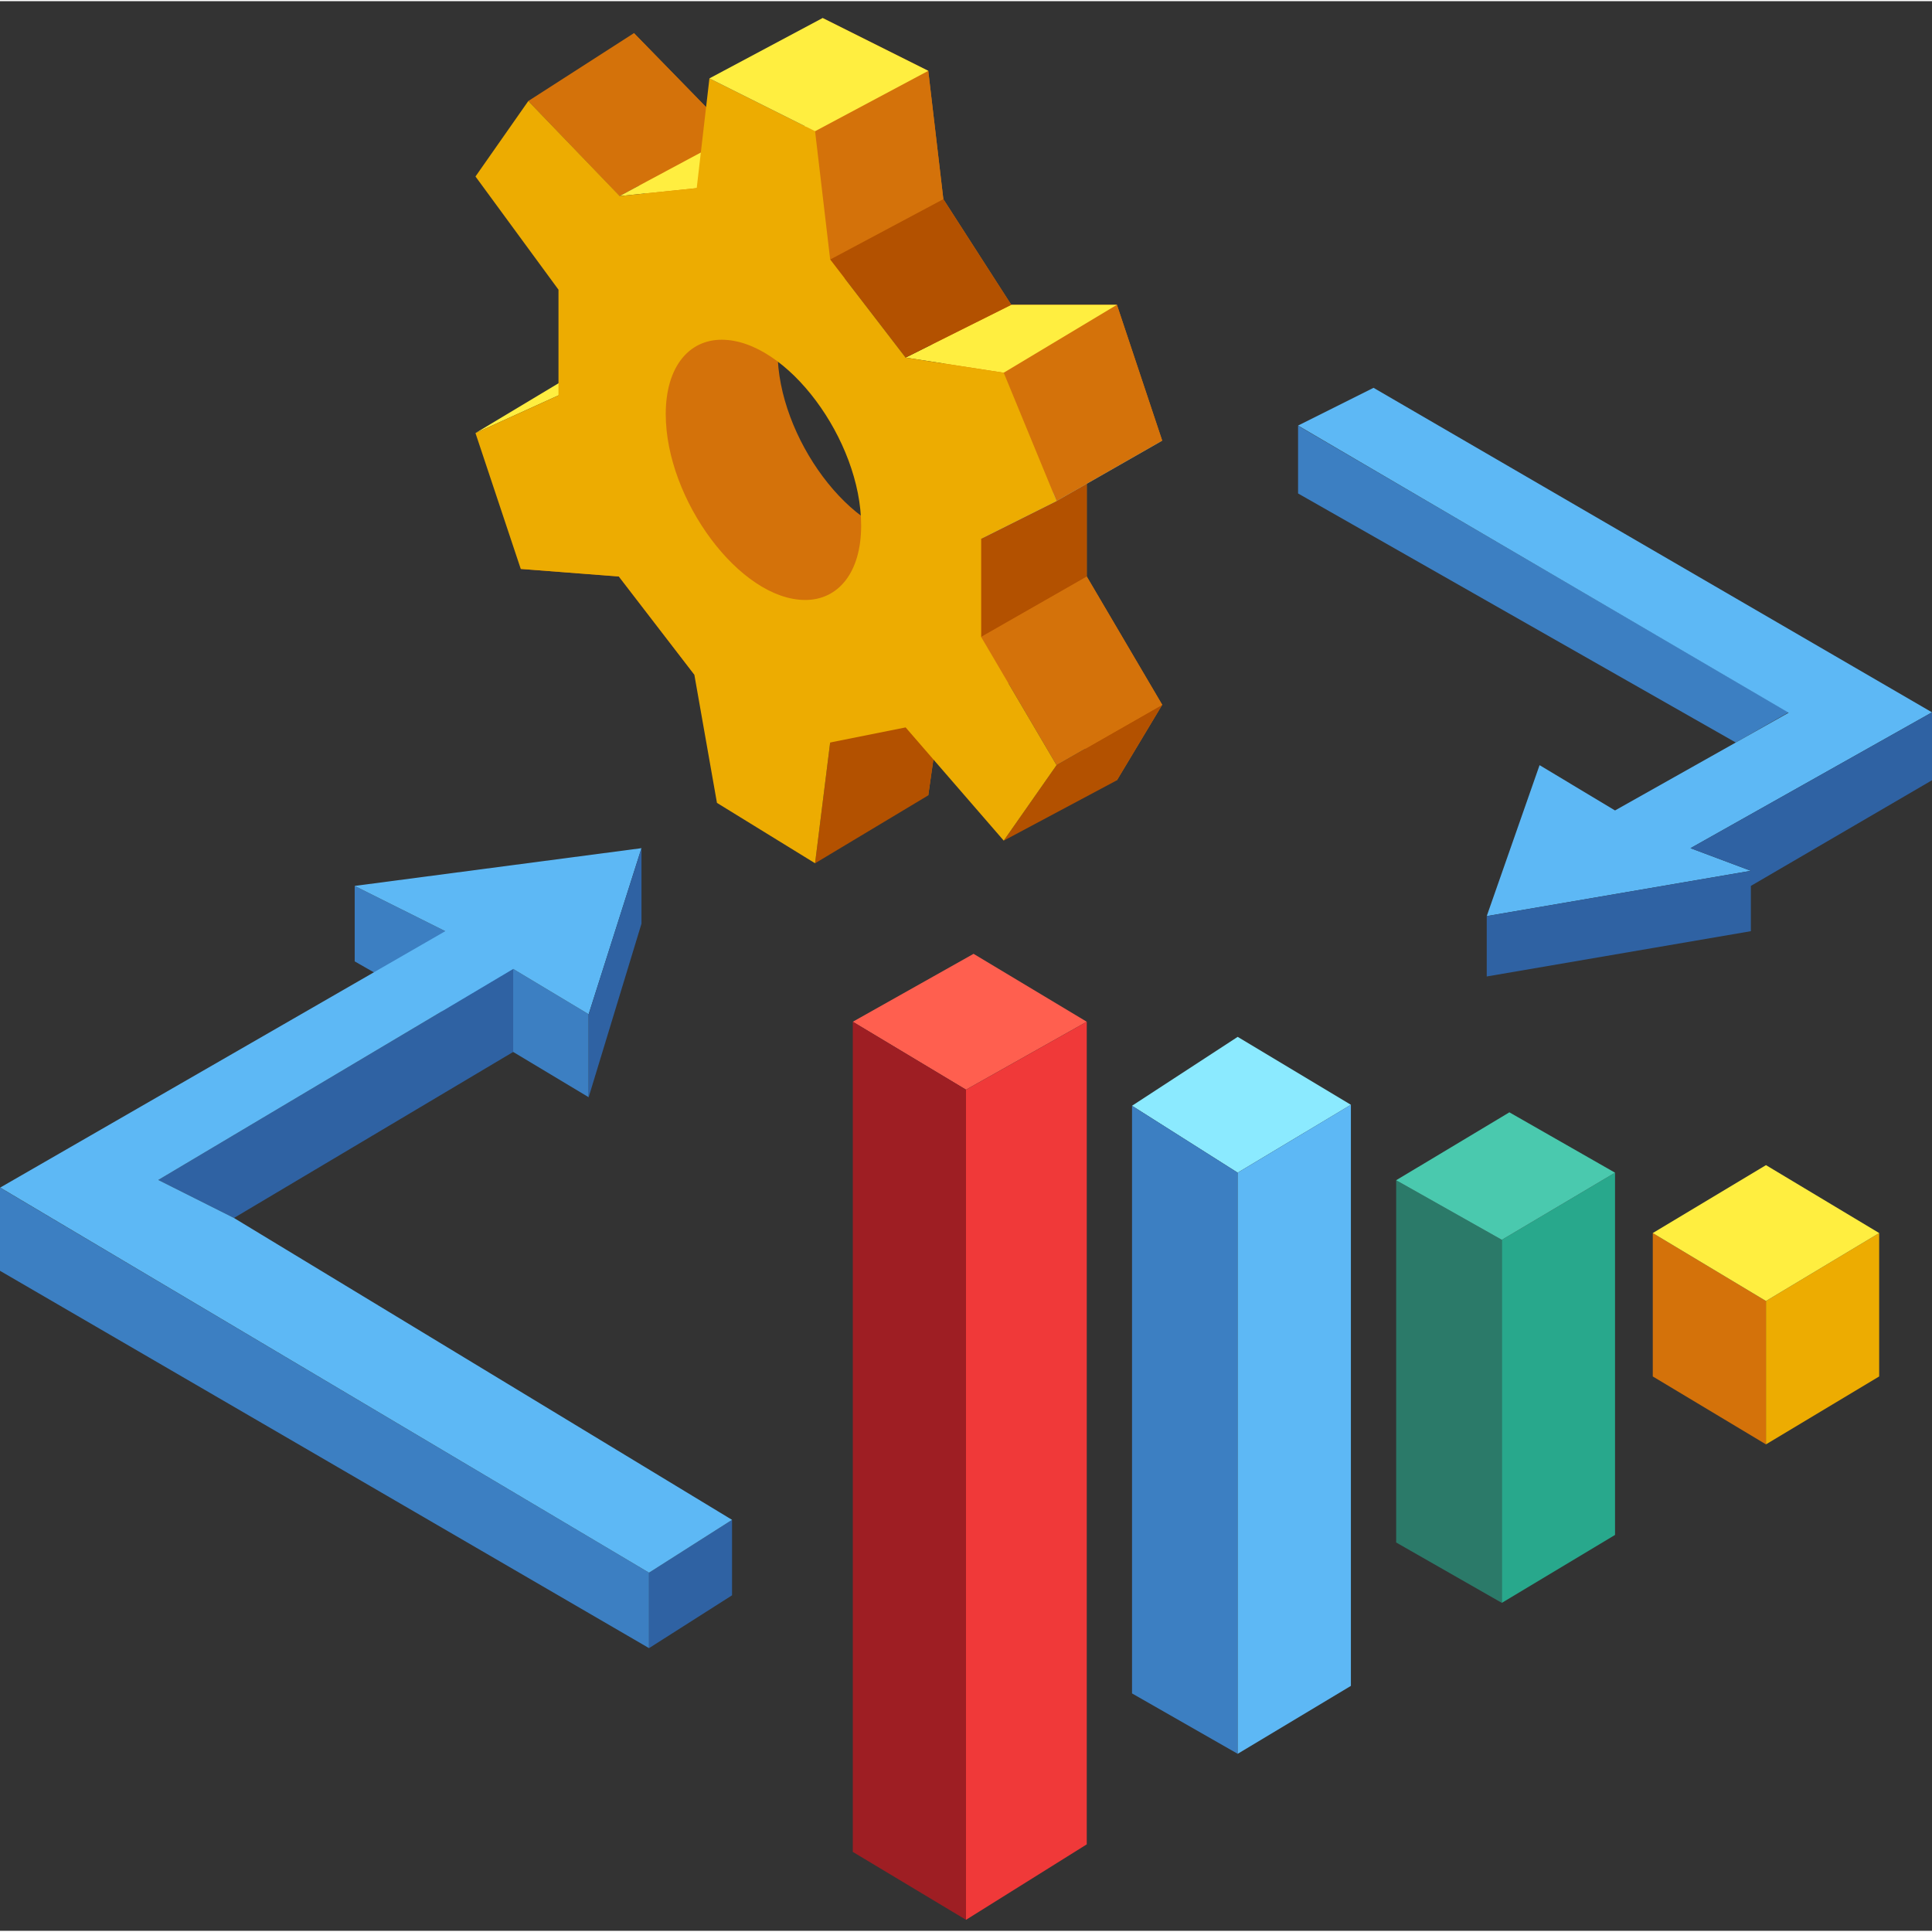 <svg height="493pt" viewBox="0 -4 493.602 493" width="493pt" xmlns="http://www.w3.org/2000/svg"><rect x="0" y="-4" width="493.602" height="493" fill="#333333" stroke="none"/><path d="m171.605 83.211-28.922 13.5-21.211 9.641 28.922-17.355zm0 0" fill="#ffee40"/><path d="m133.043 141.055 25.062 1.93 19.281 25.066 28.922-15.426 5.785 32.777 25.066 13.496 3.855-26.992 19.281-1.93 25.066 25.066 11.57-19.281-19.281-32.777v-26.996l19.281-7.711-11.57-34.707h-26.992l-17.355-26.992-3.855-32.781-26.996-13.496-3.609 27.523-19.184 2.383-25.406-26.047-11.57 21.207 21.207 29.32v28.523l-21.207 5.785 11.57 36.637zm65.621-55.496c0-11.992 5.84-19.004 14.281-19.004 16.676 0 35.641 25.668 35.641 47.484 0 11.984-5.84 19-14.277 19-16.68 0-35.645-25.66-35.645-47.48zm0 0" fill="#d4720a"/><path d="m296.934 175.762-26.996 15.426-13.496 19.281 28.922-15.426zm0 0" fill="#b35100"/><path d="m208.238 216.254 28.922-17.355 3.855-26.992-28.922 13.496zm0 0" fill="#b35100"/><path d="m277.652 142.984-26.996 15.426 19.281 32.777 26.996-15.426zm0 0" fill="#d4720a"/><path d="m277.652 115.988-26.996 17.355v25.066l26.996-15.426zm0 0" fill="#b35100"/><path d="m296.934 108.277-26.996 15.426-19.281 9.641 26.996-17.355zm0 0" fill="#7ab2bc"/><path d="m285.363 73.57-28.922 17.355 13.496 32.777 26.996-15.426zm0 0" fill="#d4720a"/><path d="m258.371 73.57-26.996 13.496 25.066 3.859 28.922-17.355zm0 0" fill="#ffee40"/><path d="m241.016 46.578-28.922 15.426-3.855-32.777 28.922-15.426zm0 0" fill="#d4720a"/><path d="m161.965 4.16-26.996 17.352 23.309 24.289 29.09-15.594zm0 0" fill="#d4720a"/><path d="m241.016 46.578-28.922 15.426 19.281 25.062 26.996-13.496zm0 0" fill="#b35100"/><path d="m206.551 27.824-28.574 15.945-19.699 2.031 29.09-15.594zm0 0" fill="#ffee40"/><path d="m231.375 87.066 25.066 3.859 13.496 32.777-19.281 9.641v25.066l19.281 32.777-13.496 19.281-25.066-28.922-19.281 3.855-3.855 30.852-25.066-15.426-5.781-32.777-19.281-25.066-25.066-1.93-11.566-34.703 21.207-9.641v-26.996l-21.207-28.922 13.496-19.281 23.359 24.289 19.668-2.031 3.246-28.043 26.996 13.496 3.855 32.781zm-47.004-4.57c-8.441 0-14.281 7.02-14.281 19.004 0 21.82 18.965 47.484 35.645 47.484 8.441 0 14.281-7.012 14.281-19 0-21.816-18.969-47.488-35.645-47.488zm0 0" fill="#edac01"/><path d="m210.168.305-28.922 15.422 26.992 13.5 28.922-15.426zm0 0" fill="#ffee40"/><path d="m331.641 104.48v17.293l111.828 63.629 13.5-7.711zm0 0" fill="#3c7fc2"/><path d="m493.602 177.691-142.68-82.91-19.281 9.641 125.328 73.367-13.5 7.613-30.848 17.355-19.281-11.57-13.496 38.562 67.48-11.57-15.422-5.781zm0 0" fill="#5db8f5"/><path d="m431.902 212.398 15.422 5.781-67.48 11.57v15.426l67.48-11.57v-11.566l46.277-26.996v-17.352zm0 0" fill="#2f62a3"/><path d="m0 299.105v21.266l165.82 96.406v-19.281zm0 0" fill="#3c7fc2"/><path d="m90.621 222.039v19.281l40.492 23.137 19.281 11.566v-21.207l-19.281-11.57-17.352-9.641zm0 0" fill="#3c7fc2"/><path d="m40.434 297.164 90.68-53.918v21.211l-71.34 42.418zm0 0" fill="#2f62a3"/><path d="m165.82 397.496v19.281l21.207-13.496v-19.281zm0 0" fill="#2f62a3"/><path d="m59.773 306.875-19.34-9.711 90.68-53.918 19.281 11.57 13.496-42.418-73.27 9.641 23.141 11.566-113.703 65.5 165.762 98.391 21.207-13.496zm0 0" fill="#5db8f5"/><path d="m150.395 276.023 13.496-44.344v-19.281l-13.496 42.418zm0 0" fill="#2f62a3"/><path d="m217.879 256.742 30.852-17.352 28.922 17.352-30.852 17.355zm0 0" fill="#ff5f4f"/><path d="m289.219 278.207 26.996-17.605 28.922 17.352-28.922 17.352zm0 0" fill="#8beaff"/><path d="m217.879 468.836v-212.094l28.922 17.355v212.094zm0 0" fill="#9e1e23"/><path d="m246.801 486.191 30.852-19.281v-210.168l-30.852 17.355zm0 0" fill="#f03939"/><path d="m289.219 428.348v-150.141l26.996 17.098v148.469zm0 0" fill="#3c7fc2"/><path d="m316.215 443.773 28.922-17.355v-148.465l-28.922 17.352zm0 0" fill="#5db8f5"/><path d="m356.703 389.785v-92.551l26.996 15.223v92.754zm0 0" fill="#2b7a69"/><path d="m383.699 405.211 28.922-17.355v-92.551l-28.922 17.152zm0 0" fill="#28a88c"/><path d="m356.703 297.234 28.922-17.352 26.996 15.422-28.922 17.152zm0 0" fill="#4ac9ae"/><path d="m422.262 347.367v-36.637l28.922 17.355v36.633zm0 0" fill="#d4720a"/><path d="m451.184 364.719 28.922-17.352v-36.637l-28.922 17.355zm0 0" fill="#edac01"/><path d="m422.262 310.73 28.922-17.352 28.922 17.352-28.922 17.355zm0 0" fill="#ffee40"/></svg>